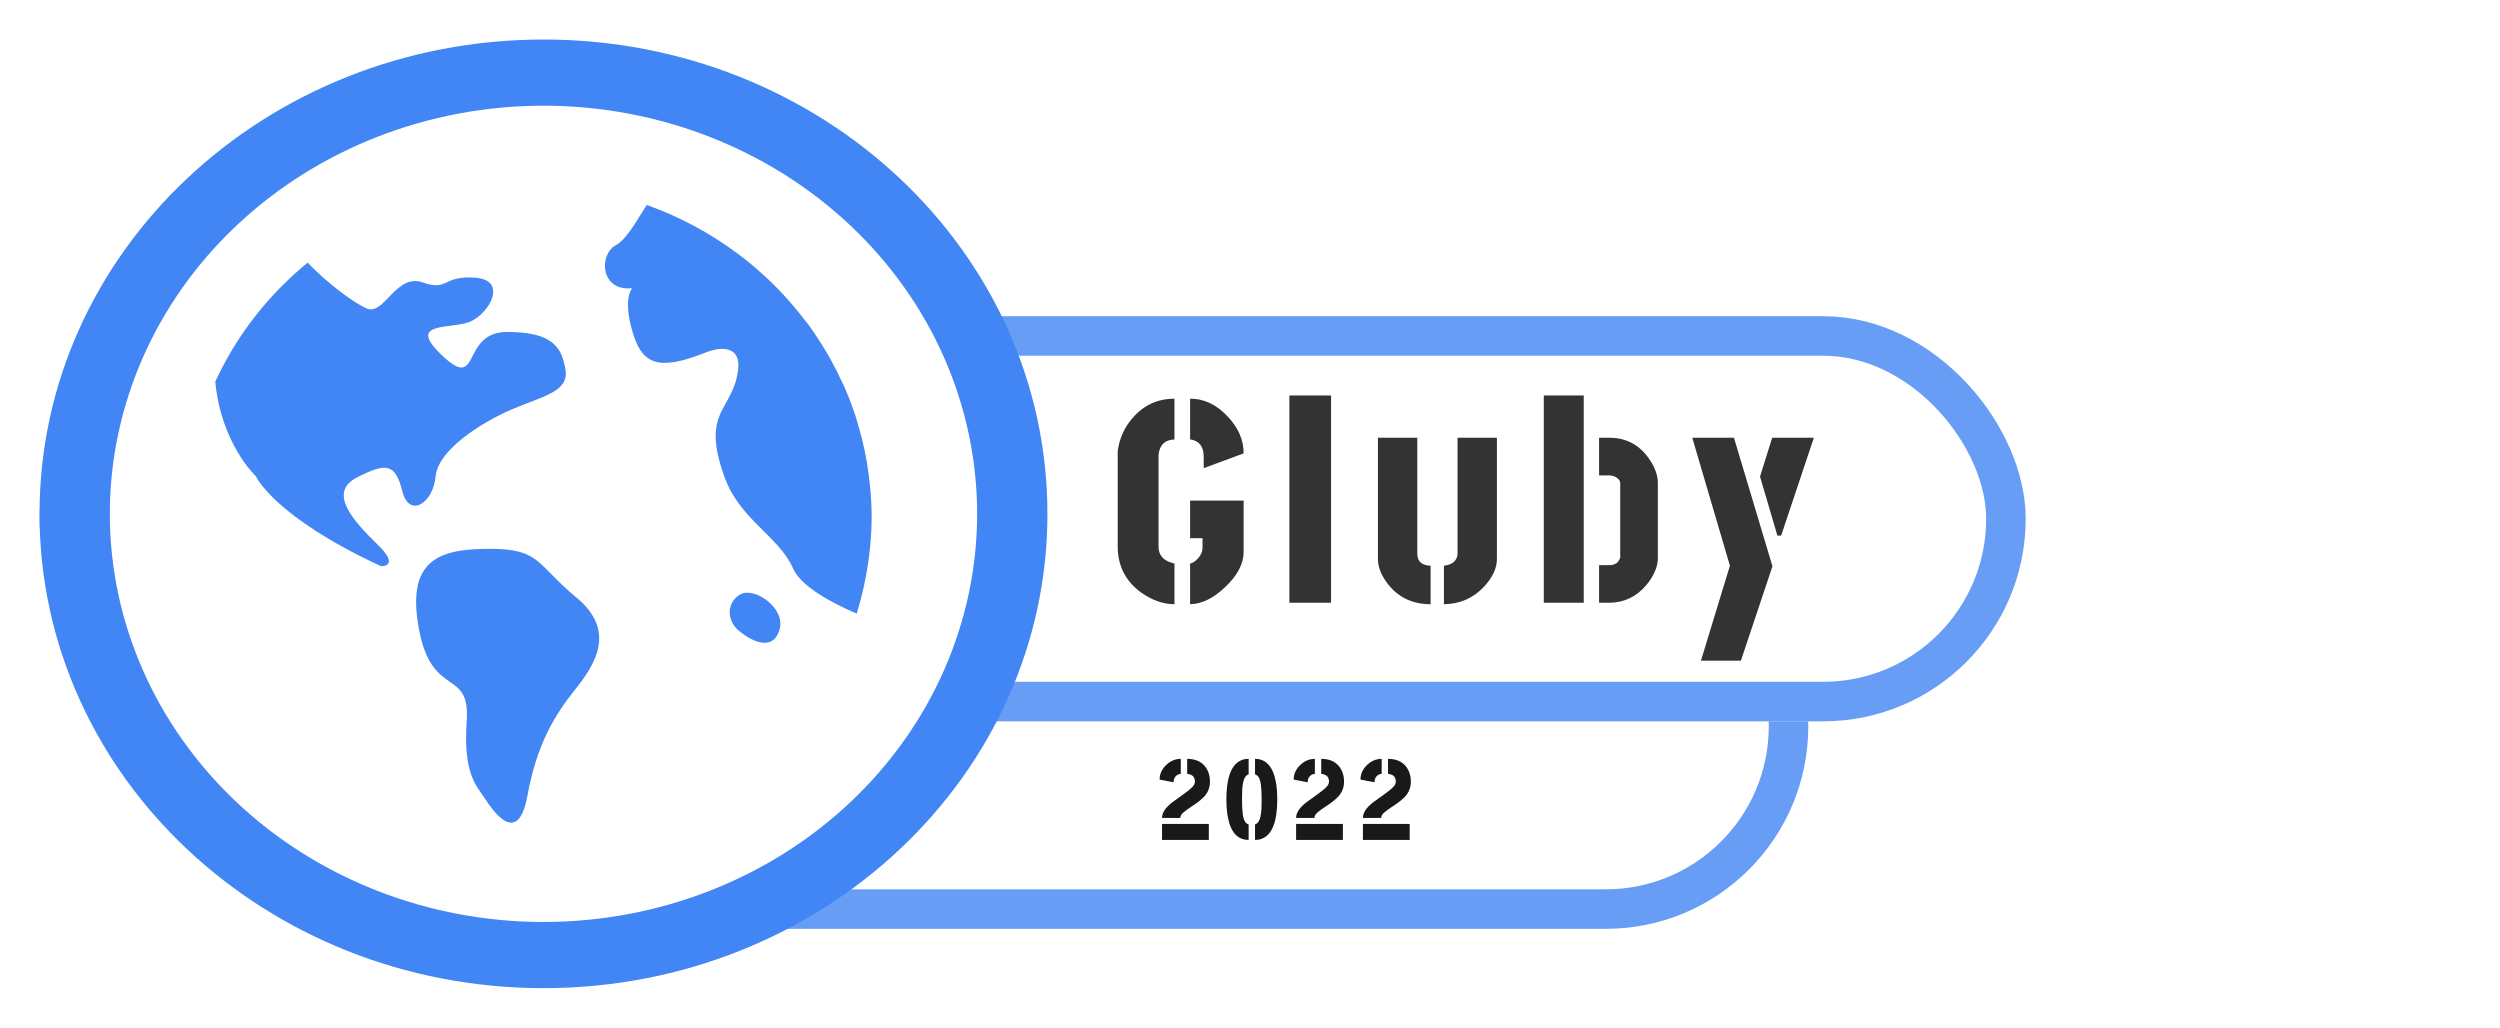 <svg width="253" height="104" viewBox="0 0 253 104" fill="none" xmlns="http://www.w3.org/2000/svg">
<g filter="url(#filter0_d_8_44)">
<rect x="15" y="49" width="168" height="41" rx="20.5" fill="white"/>
<rect x="17" y="51" width="164" height="37" rx="18.5" stroke="#4285F4" stroke-opacity="0.8" stroke-width="4"/>
<rect x="4" y="28" width="201" height="41" rx="20.5" fill="white"/>
<rect x="6" y="30" width="197" height="37" rx="18.5" stroke="#4285F4" stroke-opacity="0.8" stroke-width="4"/>
<ellipse cx="55" cy="48" rx="51" ry="46" fill="white"/>
<path d="M55 0C83.167 0 106 21.49 106 48C106 74.51 83.167 96 55 96C26.833 96 4 74.51 4 48C4 21.49 26.833 0 55 0ZM55 6.696C43.361 6.696 32.198 11.048 23.968 18.794C15.738 26.54 11.114 37.045 11.114 48C11.114 58.955 15.738 69.46 23.968 77.206C32.198 84.952 43.361 89.304 55 89.304C66.639 89.304 77.802 84.952 86.032 77.206C94.262 69.46 98.885 58.955 98.885 48C98.885 37.045 94.262 26.54 86.032 18.794C77.802 11.048 66.639 6.696 55 6.696ZM65.445 16.742C68.76 17.922 71.861 19.581 74.635 21.658C75.272 22.118 75.885 22.608 76.486 23.131C76.599 23.222 76.695 23.318 76.802 23.419C78.475 24.874 79.995 26.51 81.341 28.267C81.53 28.512 81.729 28.738 81.903 28.973C82.229 29.424 82.535 29.894 82.841 30.365C83.367 31.158 83.852 31.975 84.294 32.813C84.565 33.293 84.804 33.816 85.054 34.325C85.223 34.675 85.411 35.035 85.564 35.41C85.937 36.283 86.268 37.162 86.569 38.059C86.666 38.357 86.742 38.674 86.834 38.971C87.352 40.679 87.718 42.424 87.931 44.189C87.966 44.506 88.017 44.842 88.043 45.154C88.145 46.186 88.211 47.227 88.211 48.274C88.205 50.318 88.005 52.358 87.615 54.37C87.543 54.72 87.482 55.075 87.41 55.411C87.207 56.323 86.972 57.216 86.697 58.099C84.101 56.981 81.051 55.334 80.255 53.525C78.807 50.261 74.951 48.629 73.38 44.424C70.795 37.464 74.227 37.646 74.706 33.326C74.931 31.301 73.38 30.878 71.335 31.704C66.562 33.59 64.945 32.866 63.981 29.482C63.017 26.107 63.981 25.166 63.981 25.166C60.727 25.502 60.605 21.773 62.293 20.832C63.466 20.198 64.46 18.254 65.445 16.742ZM51.807 37.426C54.816 36.13 57.596 35.664 57.229 33.437C56.872 31.234 56.025 29.592 51.323 29.592C46.621 29.592 48.671 35.664 44.815 32.04C40.96 28.44 45.657 29.371 47.585 28.55C49.517 27.725 51.445 24.341 48.069 24.101C44.698 23.875 45.417 25.502 42.765 24.581C40.113 23.64 38.91 27.84 37.216 27.254C36.105 26.861 33.121 24.701 31.142 22.574C27.104 25.88 23.908 29.997 21.789 34.622C22.365 40.896 25.889 44.189 25.889 44.189C25.889 44.189 27.7 48.274 38.553 53.294C38.553 53.294 40.593 53.41 38.185 51.082C35.778 48.744 33.121 45.826 36.135 44.314C39.144 42.782 39.996 42.912 40.72 45.72C41.439 48.523 43.856 46.872 44.091 44.189C44.336 41.515 48.793 38.717 51.807 37.421V37.426ZM49.512 51.538C54.704 51.538 54.22 53.059 58.32 56.458C62.415 59.837 60.248 63.221 58.193 65.794C56.148 68.357 54.337 71.266 53.373 76.536C52.404 81.787 49.874 78.043 49.038 76.762C48.191 75.47 46.865 74.309 47.233 68.938C47.59 63.571 43.729 66.73 42.408 59.722C41.082 52.723 44.336 51.542 49.517 51.542L49.512 51.538ZM74.895 56.165C76.277 55.334 79.587 57.499 78.873 59.779C78.144 62.059 75.859 60.773 74.712 59.779C73.564 58.79 73.503 56.981 74.895 56.165Z" fill="#4285F4"/>
<path d="M113.113 51.375V41.648C113.289 40.262 113.885 39.041 114.9 37.986C115.975 36.893 117.293 36.346 118.855 36.346V40.477C118.016 40.496 117.498 40.897 117.303 41.678C117.264 41.853 117.244 42 117.244 42.117V51.375C117.264 52.176 117.713 52.703 118.592 52.957C118.709 52.996 118.797 53.016 118.855 53.016V57.147C117.723 57.147 116.59 56.746 115.457 55.945C113.914 54.812 113.133 53.289 113.113 51.375ZM120.438 57.147V53.016C120.652 53.016 120.926 52.84 121.258 52.488C121.551 52.156 121.697 51.805 121.697 51.434V50.467H120.438V46.658H125.857V51.844C125.857 53.055 125.232 54.246 123.982 55.418C122.791 56.551 121.609 57.127 120.438 57.147ZM120.438 40.477V36.346C121.883 36.346 123.172 36.971 124.305 38.221C125.34 39.334 125.857 40.555 125.857 41.883L121.814 43.377V42.234C121.814 41.316 121.463 40.75 120.76 40.535C120.643 40.496 120.535 40.477 120.438 40.477ZM130.484 57V36.023H134.703V57H130.484ZM139.446 52.576V40.301H143.431V52.107C143.47 52.85 143.919 53.23 144.779 53.25V57.147C142.864 57.147 141.37 56.395 140.296 54.891C139.73 54.09 139.446 53.318 139.446 52.576ZM146.126 57.147V53.25C146.966 53.152 147.425 52.772 147.503 52.107V40.301H151.487V52.576C151.487 53.494 151.058 54.422 150.198 55.359C149.105 56.531 147.747 57.127 146.126 57.147ZM156.231 57V36.023H160.274V57H156.231ZM161.827 57V53.191H162.882C162.999 53.191 163.106 53.182 163.204 53.162C163.321 53.123 163.419 53.084 163.497 53.045C163.575 53.006 163.643 52.957 163.702 52.898C163.761 52.84 163.8 52.781 163.819 52.723C163.858 52.664 163.888 52.615 163.907 52.576C163.927 52.518 163.946 52.469 163.966 52.43V52.4V44.9C163.966 44.666 163.819 44.461 163.526 44.285C163.35 44.188 163.145 44.129 162.911 44.109H161.827V40.301H162.882C164.639 40.301 166.016 41.072 167.013 42.615C167.501 43.377 167.755 44.1 167.774 44.783V52.459C167.774 53.338 167.393 54.246 166.632 55.184C165.636 56.375 164.386 56.98 162.882 57H161.827ZM171.258 40.301H175.477L179.373 53.309L176.18 62.859H172.137L175.067 53.25L171.258 40.301ZM178.114 44.227L179.344 40.301H183.563L180.252 50.203H179.871L178.114 44.227Z" fill="black" fill-opacity="0.8"/>
<path d="M117.352 74.894C117.352 74.309 117.594 73.797 118.078 73.359C118.5 72.984 118.973 72.797 119.496 72.797V74.32C119.277 74.32 119.09 74.418 118.934 74.613C118.824 74.769 118.77 74.953 118.77 75.164L117.352 74.894ZM117.598 81V79.383H122.332V81H117.598ZM117.598 78.773C117.598 78.25 117.945 77.723 118.641 77.191C118.742 77.113 118.898 77 119.109 76.852C119.305 76.719 119.441 76.621 119.52 76.559C119.598 76.496 119.719 76.406 119.883 76.289C120.398 75.922 120.715 75.637 120.832 75.434C120.895 75.316 120.926 75.207 120.926 75.106C120.926 74.699 120.738 74.449 120.363 74.356C120.285 74.332 120.211 74.32 120.141 74.32V72.797C121.133 72.797 121.82 73.184 122.203 73.957C122.367 74.301 122.449 74.68 122.449 75.094C122.449 75.703 122.242 76.223 121.828 76.652C121.625 76.863 121.355 77.09 121.02 77.332C120.895 77.426 120.707 77.551 120.457 77.707C119.957 78.043 119.652 78.293 119.543 78.457C119.48 78.566 119.449 78.672 119.449 78.773H117.598ZM126.362 81C125.245 81 124.542 80.223 124.253 78.668C124.159 78.152 124.112 77.562 124.112 76.898C124.112 74.398 124.749 73.039 126.023 72.82C126.132 72.805 126.245 72.797 126.362 72.797V74.367C125.964 74.461 125.745 75.027 125.706 76.066C125.698 76.246 125.694 76.481 125.694 76.769V77.027C125.694 78.106 125.788 78.801 125.976 79.113C126.077 79.285 126.206 79.391 126.362 79.43V81ZM127.007 81V79.43C127.405 79.336 127.624 78.769 127.663 77.731C127.671 77.551 127.675 77.316 127.675 77.027V76.769C127.675 75.691 127.581 74.996 127.394 74.684C127.292 74.512 127.163 74.406 127.007 74.367V72.797C128.124 72.797 128.827 73.574 129.116 75.129C129.21 75.644 129.257 76.234 129.257 76.898C129.257 79.398 128.62 80.758 127.347 80.977C127.237 80.992 127.124 81 127.007 81ZM130.92 74.894C130.92 74.309 131.162 73.797 131.647 73.359C132.068 72.984 132.541 72.797 133.065 72.797V74.32C132.846 74.32 132.658 74.418 132.502 74.613C132.393 74.769 132.338 74.953 132.338 75.164L130.92 74.894ZM131.166 81V79.383H135.9V81H131.166ZM131.166 78.773C131.166 78.25 131.514 77.723 132.209 77.191C132.311 77.113 132.467 77 132.678 76.852C132.873 76.719 133.01 76.621 133.088 76.559C133.166 76.496 133.287 76.406 133.451 76.289C133.967 75.922 134.283 75.637 134.4 75.434C134.463 75.316 134.494 75.207 134.494 75.106C134.494 74.699 134.307 74.449 133.932 74.356C133.854 74.332 133.779 74.32 133.709 74.32V72.797C134.701 72.797 135.389 73.184 135.772 73.957C135.936 74.301 136.018 74.68 136.018 75.094C136.018 75.703 135.811 76.223 135.397 76.652C135.193 76.863 134.924 77.09 134.588 77.332C134.463 77.426 134.275 77.551 134.025 77.707C133.525 78.043 133.221 78.293 133.111 78.457C133.049 78.566 133.018 78.672 133.018 78.773H131.166ZM137.681 74.894C137.681 74.309 137.923 73.797 138.407 73.359C138.829 72.984 139.302 72.797 139.825 72.797V74.32C139.607 74.32 139.419 74.418 139.263 74.613C139.153 74.769 139.099 74.953 139.099 75.164L137.681 74.894ZM137.927 81V79.383H142.661V81H137.927ZM137.927 78.773C137.927 78.25 138.275 77.723 138.97 77.191C139.071 77.113 139.228 77 139.439 76.852C139.634 76.719 139.771 76.621 139.849 76.559C139.927 76.496 140.048 76.406 140.212 76.289C140.728 75.922 141.044 75.637 141.161 75.434C141.224 75.316 141.255 75.207 141.255 75.106C141.255 74.699 141.067 74.449 140.692 74.356C140.614 74.332 140.54 74.32 140.47 74.32V72.797C141.462 72.797 142.15 73.184 142.532 73.957C142.696 74.301 142.778 74.68 142.778 75.094C142.778 75.703 142.571 76.223 142.157 76.652C141.954 76.863 141.685 77.09 141.349 77.332C141.224 77.426 141.036 77.551 140.786 77.707C140.286 78.043 139.982 78.293 139.872 78.457C139.81 78.566 139.778 78.672 139.778 78.773H137.927Z" fill="black" fill-opacity="0.9"/>
</g>
<defs>
<filter id="filter0_d_8_44" x="0" y="0" width="209" height="104" filterUnits="userSpaceOnUse" color-interpolation-filters="sRGB">
<feFlood flood-opacity="0" result="BackgroundImageFix"/>
<feColorMatrix in="SourceAlpha" type="matrix" values="0 0 0 0 0 0 0 0 0 0 0 0 0 0 0 0 0 0 127 0" result="hardAlpha"/>
<feOffset dy="4"/>
<feGaussianBlur stdDeviation="2"/>
<feComposite in2="hardAlpha" operator="out"/>
<feColorMatrix type="matrix" values="0 0 0 0 0 0 0 0 0 0 0 0 0 0 0 0 0 0 0.25 0"/>
<feBlend mode="normal" in2="BackgroundImageFix" result="effect1_dropShadow_8_44"/>
<feBlend mode="normal" in="SourceGraphic" in2="effect1_dropShadow_8_44" result="shape"/>
</filter>
</defs>
</svg>
